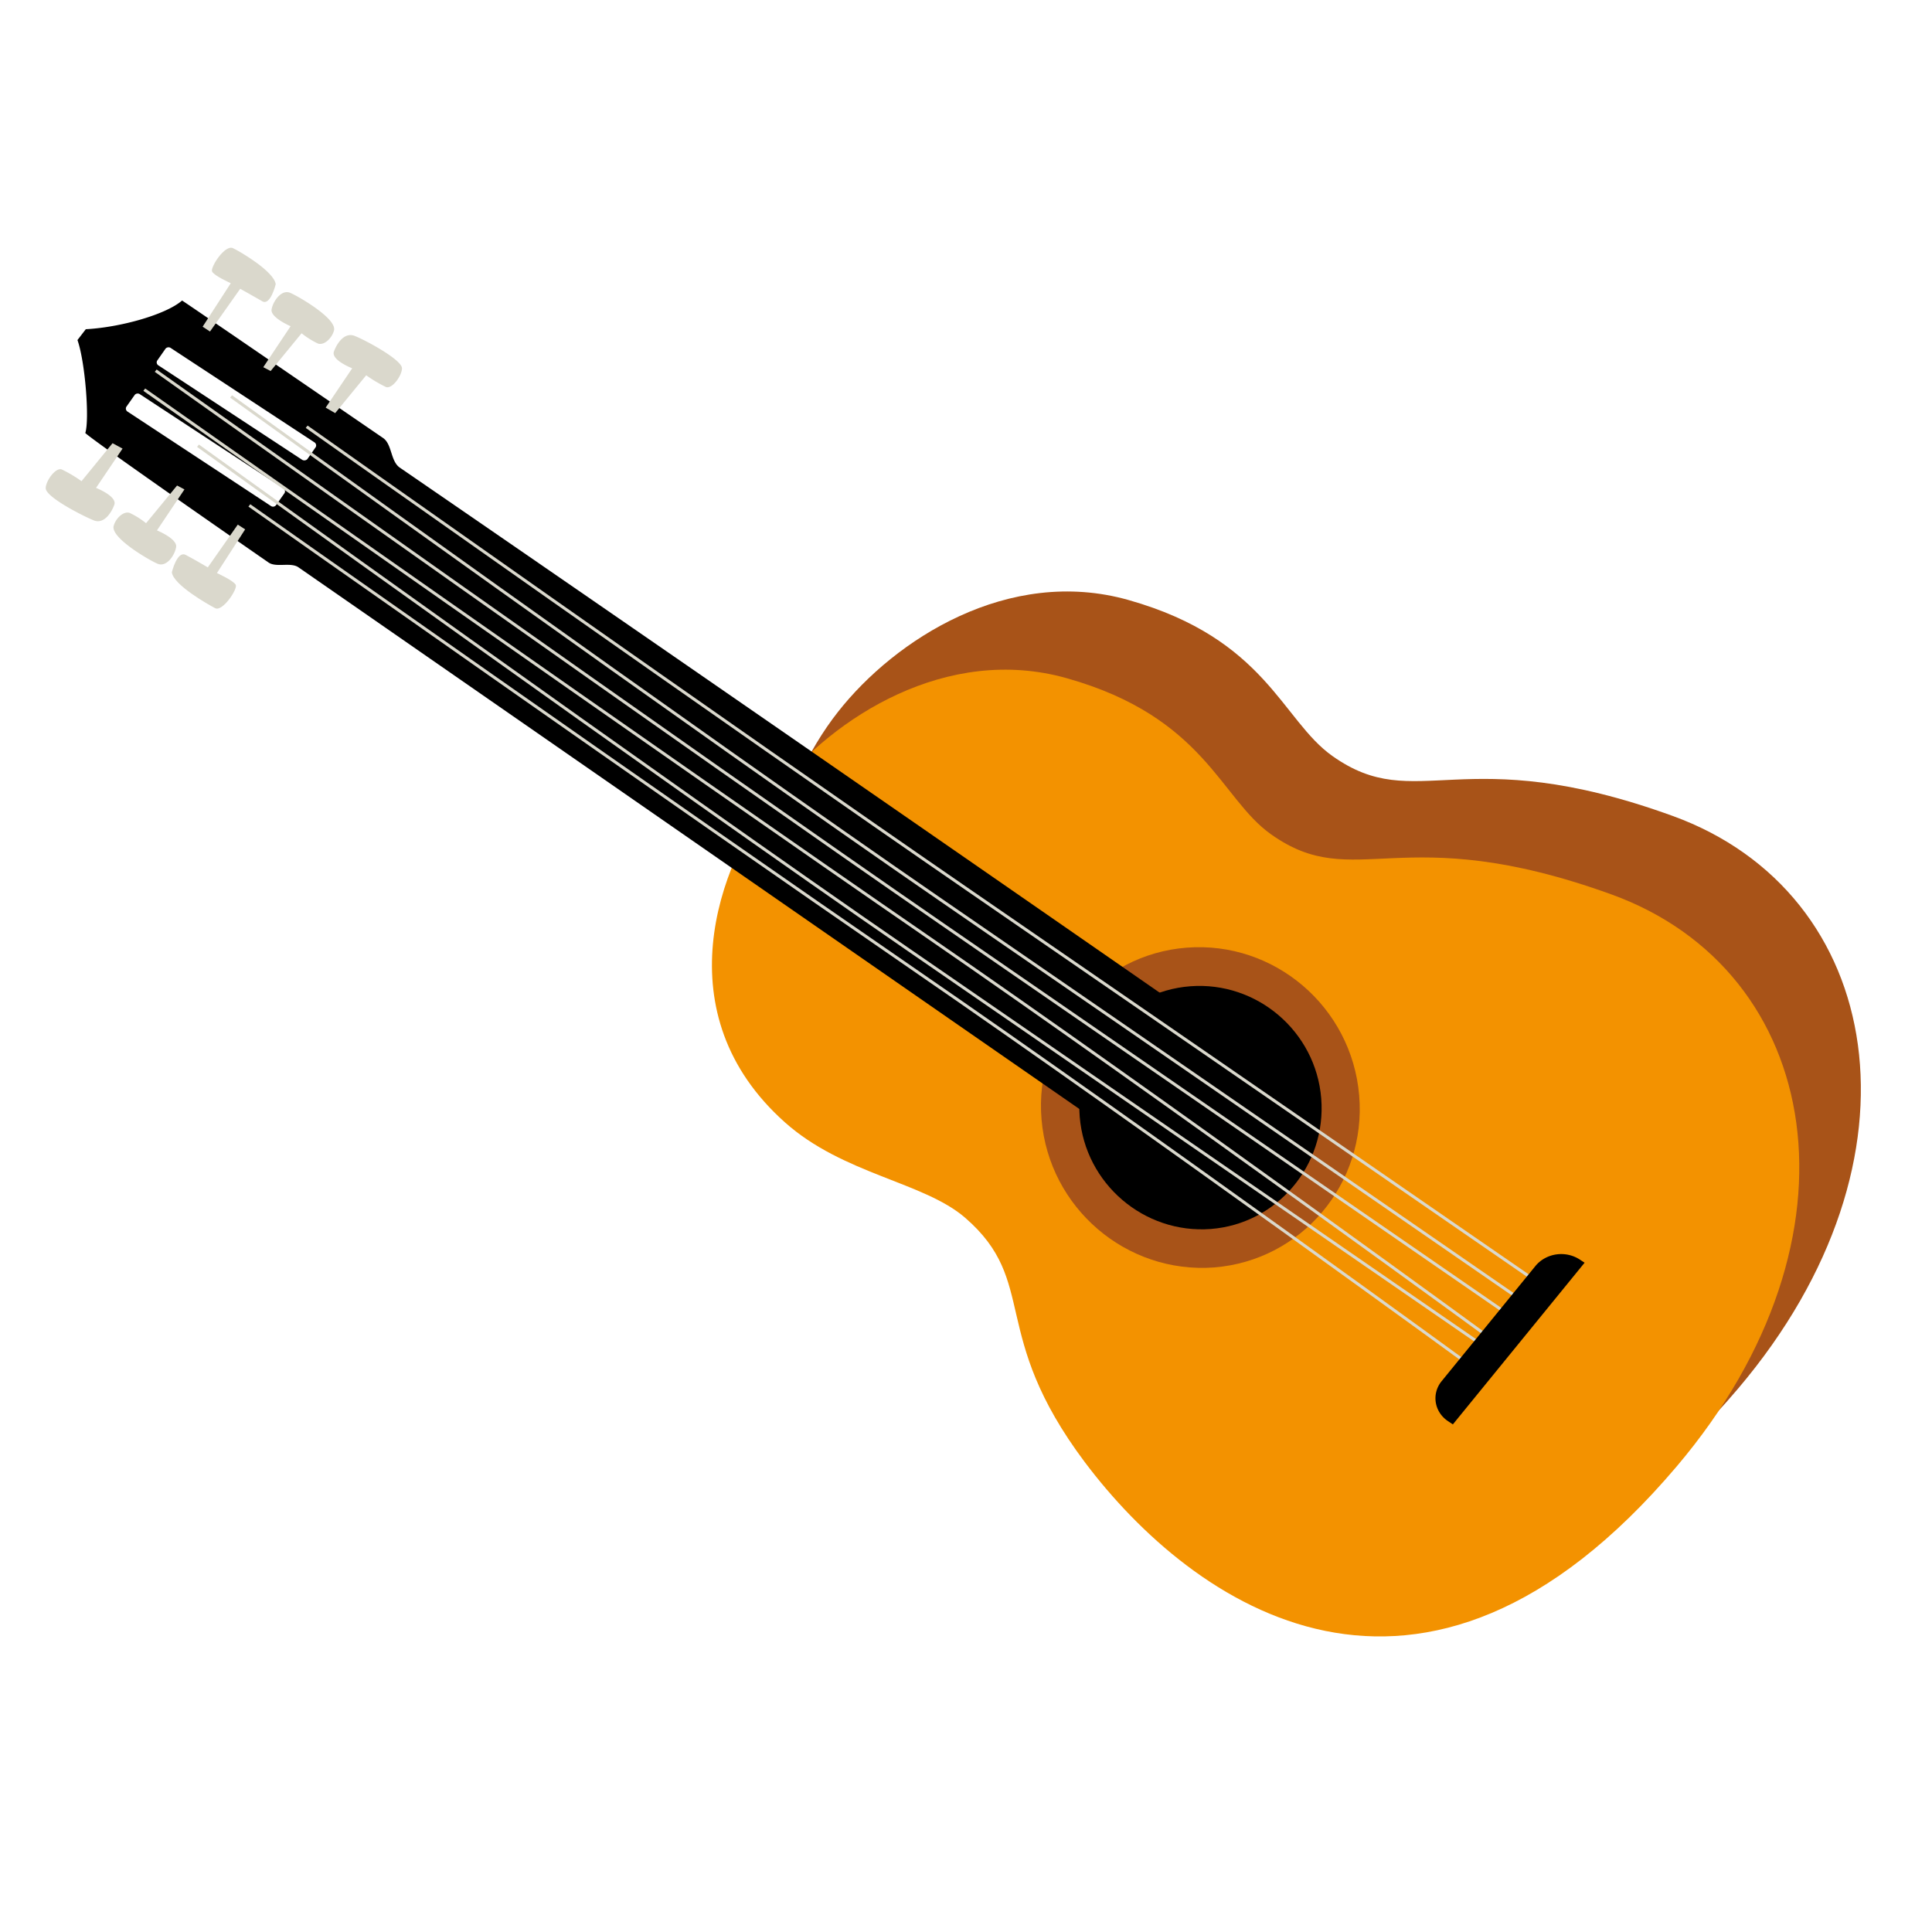 <?xml version="1.0" encoding="UTF-8" standalone="no"?>
<svg
   viewBox="0 0 150 150"
   version="1.1"
   id="svg434"
   sodipodi:docname="guitarra.svg"
   width="150"
   height="150"
   inkscape:version="1.2.1 (9c6d41e410, 2022-07-14)"
   xmlns:inkscape="http://www.inkscape.org/namespaces/inkscape"
   xmlns:sodipodi="http://sodipodi.sourceforge.net/DTD/sodipodi-0.dtd"
   xmlns="http://www.w3.org/2000/svg"
   xmlns:svg="http://www.w3.org/2000/svg"
   xmlns:rdf="http://www.w3.org/1999/02/22-rdf-syntax-ns#"
   xmlns:cc="http://creativecommons.org/ns#"
   xmlns:dc="http://purl.org/dc/elements/1.1/">
  <sodipodi:namedview
     id="namedview436"
     pagecolor="#ffffff"
     bordercolor="#000000"
     borderopacity="0.25"
     inkscape:showpageshadow="2"
     inkscape:pageopacity="0.0"
     inkscape:pagecheckerboard="0"
     inkscape:deskcolor="#d1d1d1"
     showgrid="false"
     inkscape:zoom="5.1636583"
     inkscape:cx="123.16849"
     inkscape:cy="99.54183"
     inkscape:window-width="3840"
     inkscape:window-height="2066"
     inkscape:window-x="-11"
     inkscape:window-y="-11"
     inkscape:window-maximized="1"
     inkscape:current-layer="svg434" />
  <defs
     id="defs392">
    <style
       id="style390">.cls-1{fill:#a85318;}.cls-2{fill:#f39200;}.cls-3{fill:#dad8cc;}.cls-4{fill:none;stroke:#dad8cc;stroke-width:0.42px;}</style>
  </defs>
  <title
     id="title394">guitarra</title>
  <g
     id="Layer_2"
     data-name="Layer 2"
     transform="matrix(0.572,0,0,0.542,3.549,19.235)">
    <g
       id="Layer_1-2"
       data-name="Layer 1">
      <path
         class="cls-1"
         d="m 107.55,66.47 c -8.07,10.82 -15.27,32.14 1.14,47.62 7.91,7.45 18.86,8.55 24.5,13.69 10.05,9.2 3.13,16.57 16.23,35 14.57,20.44 45.66,43.8 80.32,0.61 26.43,-32.92 19.83,-71 -8.91,-82 -28.74,-11 -34.72,0 -46.19,-8.59 -6.88,-5.15 -9,-16.77 -27.67,-22.34 -16.29,-4.86 -31.71,5.66 -39.42,16.01 z"
         id="path396" />
      <path
         class="cls-2"
         d="m 99.17,77.66 c -8.07,10.82 -15.26,32.14 1.15,47.61 7.9,7.46 18.86,8.54 24.49,13.69 10.05,9.21 3.13,16.56 16.23,35 14.57,20.45 45.67,43.8 80.34,0.61 26.43,-32.89 19.83,-71 -8.89,-81.95 -28.72,-10.95 -34.72,0 -46.19,-8.61 -6.88,-5.15 -9,-16.77 -27.68,-22.34 -16.33,-4.88 -31.74,5.64 -39.45,15.99 z"
         id="path398" />
      <path
         class="cls-1"
         d="m 158.58,146.07 c 11.91,-1 20.72,-12 19.7,-24.66 -1.02,-12.66 -11.5,-22.12 -23.41,-21.15 -11.91,0.97 -20.73,12 -19.7,24.64 1.03,12.64 11.5,22.1 23.41,21.17 z"
         id="path400" />
      <path
         d="m 158.13,140.56 c 9,-0.73 15.73,-9.12 15,-18.71 -0.73,-9.59 -8.73,-16.79 -17.78,-16.06 -9.05,0.73 -15.74,9.11 -15,18.7 0.74,9.59 8.74,16.79 17.78,16.07 z"
         id="path402" />
      <path
         d="m 34.31,45.78 c -1.05,-0.77 -3,0.06 -4.05,-0.68 C 16,34.67 6.25,27.4 5.37,26.54 5.96,24.67 5.37,16.38 4.31,13.22 l 1.13,-1.55 c 4.68,-0.26 10.87,-2.09 13.07,-4.11 1.18,0.81 11.94,8.6 27.28,19.69 1.23,0.89 1,3.29 2.25,4.23 45,32.6 111.22,81.13 111.22,81.13 l -12.44,15.53 c 0,0 -68.51,-50.14 -112.51,-82.36 z m 1.21,-15.51 1.13,-1.71 A 0.54,0.54 0 0 0 36.44,27.85 L 17,14.38 a 0.52,0.52 0 0 0 -0.73,0.07 l -1.14,1.72 a 0.52,0.52 0 0 0 0.21,0.71 l 19.43,13.47 a 0.55,0.55 0 0 0 0.75,-0.08 z m -4.25,6.59 1.15,-1.72 A 0.53,0.53 0 0 0 32.21,34.43 L 12.81,21 a 0.51,0.51 0 0 0 -0.72,0.07 l -1.15,1.72 a 0.53,0.53 0 0 0 0.21,0.71 l 19.4,13.48 a 0.49,0.49 0 0 0 0.72,-0.12 z"
         id="path404" />
      <path
         class="cls-3"
         d="m 31.22,5.22 c 0,0 -0.71,3.13 -1.82,2.45 -1.11,-0.68 -3,-1.79 -3,-1.79 l -4.1,6.12 -1,-0.69 3.82,-6.23 c 0,0 -2.29,-1.08 -2.54,-1.68 -0.25,-0.6 1.74,-3.89 2.84,-3.34 1.1,0.55 5.58,3.37 5.8,5.16 z"
         id="path406" />
      <path
         class="cls-3"
         d="m 39.13,11.85 c -0.27,1.1 -1.34,2.19 -2.19,1.87 a 11.13,11.13 0 0 1 -2.21,-1.47 l -4.2,5.41 -1,-0.55 3.71,-5.87 c 0,0 -2.77,-1.24 -2.58,-2.41 0.19,-1.17 1.34,-2.91 2.53,-2.37 1.19,0.54 6.36,3.71 5.94,5.39 z"
         id="path408" />
      <path
         class="cls-3"
         d="m 48.36,17.25 c 0,1.07 -1.32,3 -2.16,2.71 A 18.59,18.59 0 0 1 43.5,18.27 L 39.29,23.69 38,22.9 41.6,17.27 c 0,0 -2.9,-1.19 -2.48,-2.4 0.42,-1.21 1.43,-2.79 2.79,-2.25 1.36,0.54 6.39,3.38 6.45,4.63 z"
         id="path410" />
      <path
         class="cls-3"
         d="m 17.12,46.49 c 0,0 0.71,-3.13 1.88,-2.49 1.17,0.64 3,1.79 3,1.79 l 4.07,-6.13 1,0.68 -3.83,6.26 c 0,0 2.3,1.1 2.56,1.7 0.26,0.6 -1.8,3.88 -2.8,3.33 -1,-0.55 -5.68,-3.35 -5.88,-5.14 z"
         id="path412" />
      <path
         class="cls-3"
         d="m 9.22,39.86 c 0.27,-1.09 1.35,-2.19 2.19,-1.87 a 10.82,10.82 0 0 1 2.21,1.47 l 4.21,-5.4 1,0.56 -3.73,5.87 c 0,0 2.8,1.19 2.6,2.4 -0.2,1.21 -1.32,2.92 -2.53,2.37 -1.21,-0.55 -6.36,-3.72 -5.95,-5.4 z"
         id="path414" />
      <path
         class="cls-3"
         d="m 0,34.46 c 0,-1.06 1.33,-3 2.16,-2.71 a 17.5,17.5 0 0 1 2.7,1.69 L 9.07,28 l 1.36,0.77 -3.6,5.63 c 0,0 2.9,1.19 2.48,2.42 C 8.89,38.05 7.86,39.61 6.54,39.06 5.22,38.51 0.05,35.77 0,34.46 Z"
         id="path416" />
      <path
         class="cls-4"
         d="m 35.42,25.64 c 0,0 57.94,43.22 90.07,66.55 32.13,23.33 79.05,57.49 79.05,57.49"
         id="path418" />
      <path
         class="cls-4"
         d="m 25.16,21.3 c 0,0 64.28,48.85 96.42,72.18 32.14,23.33 79.05,57.52 79.05,57.52"
         id="path420" />
      <path
         class="cls-4"
         d="m 20.67,28.36 c 0,0 64.33,48.87 96.43,72.19 32.1,23.32 79.05,57.5 79.05,57.5"
         id="path422" />
      <path
         class="cls-4"
         d="m 14.93,17.61 c 0,0 74.79,56.04 106.91,79.39 32.12,23.35 79,57.5 79,57.5"
         id="path424" />
      <path
         class="cls-4"
         d="m 13.38,20.33 c 0,0 74,54.91 106.11,78.23 32.11,23.32 78.92,59.44 78.92,59.44"
         id="path426" />
      <path
         class="cls-4"
         d="m 27.64,36.91 c 0,0 58.06,43.16 90.18,66.47 32.12,23.31 76.7,57.62 76.7,57.62"
         id="path428" />
      <path
         d="m 191,168.55 -0.64,-0.45 a 4,4 0 0 1 -0.91,-5.71 l 12.78,-16.56 a 4.44,4.44 0 0 1 6,-0.89 l 0.65,0.45 z"
         id="path430" />
    </g>
  </g>
</svg>
